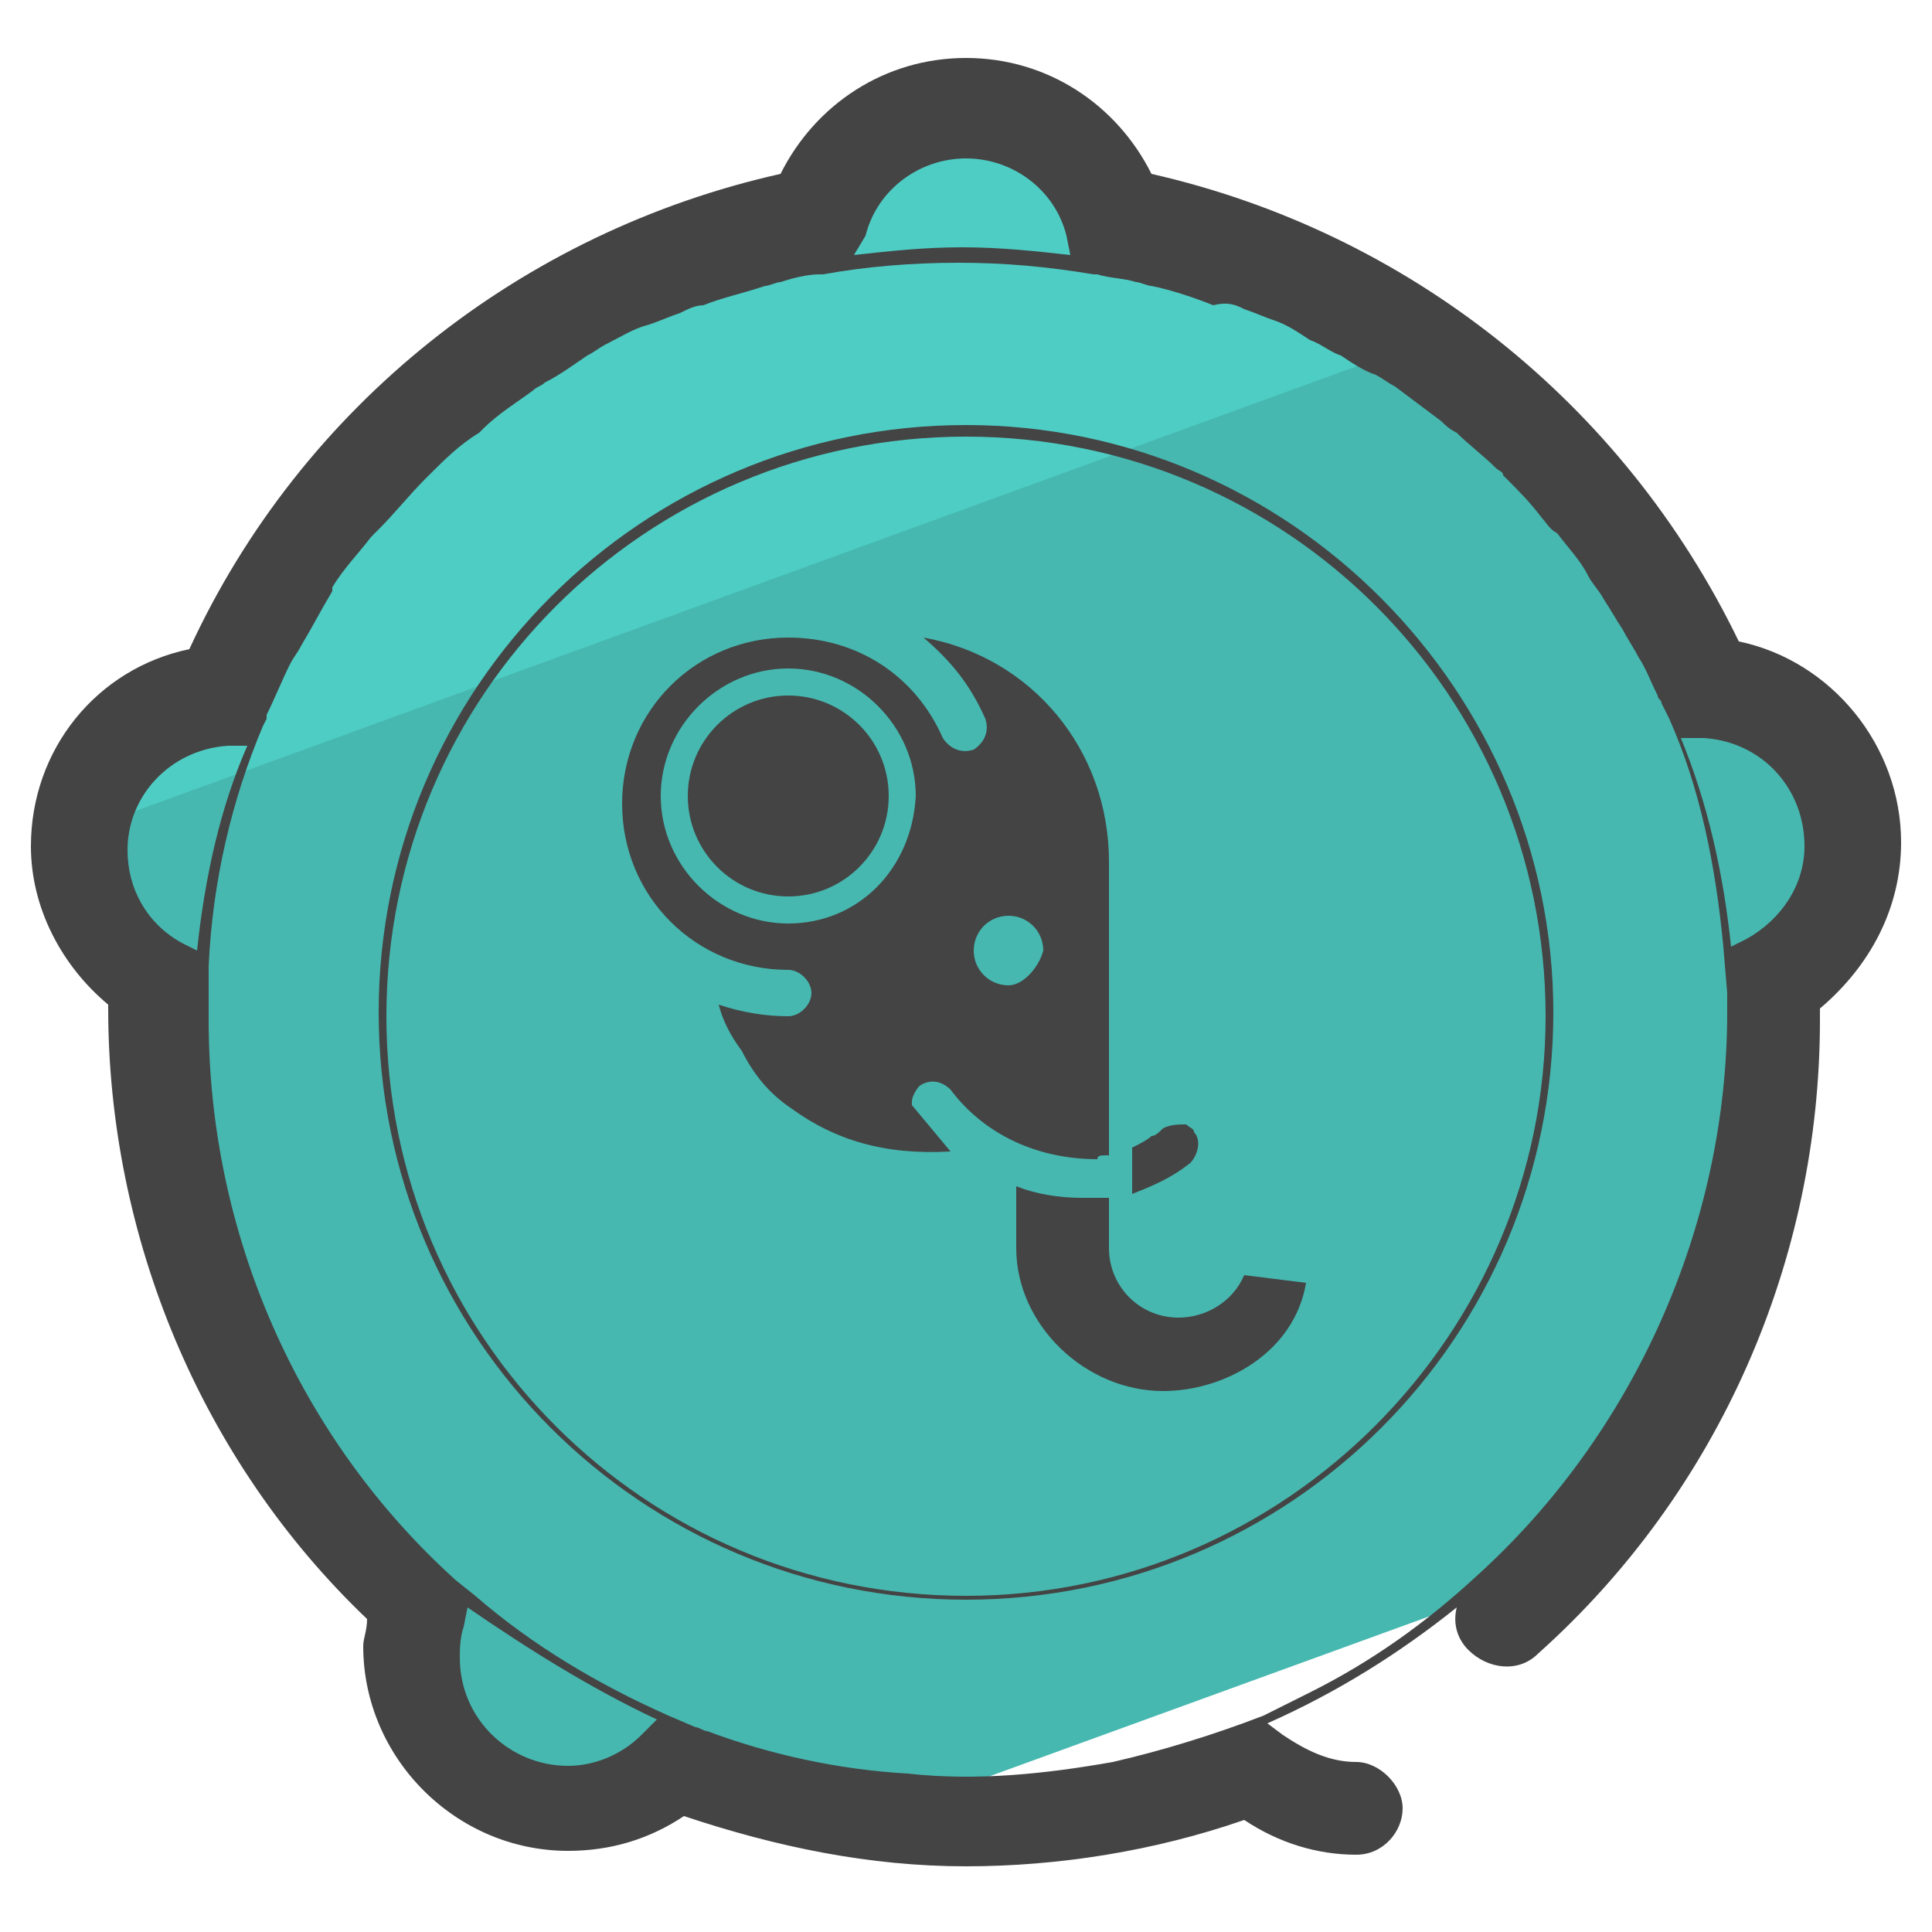 <?xml version="1.0" encoding="utf-8"?>
<!-- Generator: Adobe Illustrator 22.0.1, SVG Export Plug-In . SVG Version: 6.00 Build 0)  -->
<svg version="1.1" id="Layer_1" xmlns="http://www.w3.org/2000/svg" xmlns:xlink="http://www.w3.org/1999/xlink" x="0px" y="0px"
	 viewBox="0 0 50 50" style="enable-background:new 0 0 50 50;" xml:space="preserve">
<style type="text/css">
	.st0{fill:#46B8B0;}
	.st1{fill:#4ECDC4;}
	.st2{fill:#444444;}
	.st3{fill:none;}
</style>
<g>
	<path class="st0" d="M4.1,25.5c0,0.3,0,0.5,0,0.8c0,6.1,2.6,11.6,6.8,15.4c-0.1,0.4-0.2,0.7-0.2,1.2c0,2.2,1.8,4,4,4
		c1.1,0,2-0.4,2.7-1.1c1.6,0.6,3.3,1,5.1,1.3l17.6-6.4c3.5-3.7,5.7-8.8,5.7-14.3c0-0.3,0-0.6,0-0.9c1.2-0.7,2.1-2,2.1-3.5
		c0-2.2-1.7-3.9-3.8-4C41.4,11.6,35.7,7,28.8,5.7c-0.5-1.7-2-2.9-3.8-2.9c-1.8,0-3.3,1.2-3.8,2.9C14.2,7,8.5,11.7,5.8,18
		C3.7,18.2,2,19.9,2,22C2,23.5,2.9,24.8,4.1,25.5z"/>
	<g>
		<path class="st1" d="M36.7,8.9c-2.3-1.6-5-2.7-7.8-3.2c-0.5-1.7-2-2.9-3.8-2.9c-1.8,0-3.3,1.2-3.8,2.9C14.2,7,8.5,11.7,5.8,18
			c-1.9,0.1-3.4,1.6-3.7,3.5L36.7,8.9z"/>
	</g>
	<path class="st2" d="M25,11c-8.4,0-15.2,6.8-15.2,15.2c0,8.4,6.8,15.2,15.2,15.2s15.2-6.8,15.2-15.2C40.2,17.9,33.4,11,25,11z
		 M25,41.3c-8.3,0-15-6.7-15-15s6.7-15,15-15s15,6.7,15,15C40,34.5,33.3,41.3,25,41.3z"/>
	<path class="st2" d="M49.2,21.8c0-2.5-1.8-4.7-4.2-5.2c-3-6.2-8.6-10.6-15.2-12.1c-0.9-1.8-2.7-3-4.8-3c-2.1,0-3.9,1.2-4.8,3
		c-6.7,1.5-12.4,6-15.3,12.3c-2.4,0.5-4.1,2.6-4.1,5.1c0,1.6,0.8,3.1,2,4.1c0,0,0,0.1,0,0.1c0,5.9,2.4,11.7,6.7,15.8
		c0,0.3-0.1,0.5-0.1,0.7c0,2.9,2.4,5.3,5.3,5.3c1.1,0,2.1-0.3,3-0.9c2.4,0.8,4.8,1.3,7.3,1.3c2.4,0,4.9-0.4,7.2-1.2
		c0.9,0.6,1.9,0.9,2.9,0.9c0.7,0,1.2-0.6,1.2-1.2s-0.6-1.2-1.2-1.2c-0.7,0-1.3-0.3-1.9-0.7l-0.4-0.3c1.8-0.8,3.4-1.8,4.9-3
		c-0.1,0.4,0,0.8,0.3,1.1c0.5,0.5,1.3,0.6,1.8,0.1c4.7-4.2,7.3-10.2,7.3-16.4c0-0.1,0-0.2,0-0.3C48.4,25,49.2,23.5,49.2,21.8z
		 M44.1,19.1c1.5,0.1,2.6,1.3,2.6,2.8c0,1-0.6,1.9-1.5,2.4l-0.4,0.2c-0.2-1.9-0.6-3.7-1.3-5.4L44.1,19.1z M22.4,6.1
		c0.3-1.2,1.4-2,2.6-2s2.3,0.8,2.6,2l0.1,0.5c-0.9-0.1-1.8-0.2-2.8-0.2s-1.9,0.1-2.8,0.2L22.4,6.1z M17,44.5l-0.4,0.4
		c-0.5,0.5-1.2,0.8-1.9,0.8c-1.5,0-2.8-1.2-2.8-2.8c0-0.2,0-0.5,0.1-0.8l0.1-0.5C13.7,42.7,15.3,43.7,17,44.5z M5.1,24.6l-0.4-0.2
		C3.8,23.9,3.3,23,3.3,22c0-1.4,1.1-2.6,2.6-2.7l0.5,0C5.7,20.9,5.3,22.7,5.1,24.6z M32.7,44.4c-1.3,0.5-2.6,0.9-3.9,1.2
		c-1.7,0.3-3.5,0.5-5.3,0.3c-1.8-0.1-3.6-0.5-5.2-1.1c-0.1,0-0.2-0.1-0.3-0.1c0,0-0.7-0.3-0.7-0.3c-1.8-0.8-3.5-1.8-5-3.1l-0.5-0.4
		c-4.1-3.7-6.4-9-6.4-14.5c0-0.1,0-0.3,0-0.4c0-0.1,0-0.2,0-0.4l0-0.6c0.1-2.2,0.6-4.3,1.4-6.2l0.1-0.2c0,0,0,0,0-0.1
		c0.2-0.4,0.4-0.9,0.6-1.3c0.1-0.2,0.2-0.3,0.3-0.5c0.3-0.5,0.5-0.9,0.8-1.4c0,0,0,0,0-0.1c0.3-0.5,0.7-0.9,1-1.3
		c0.1-0.1,0.1-0.1,0.2-0.2c0.4-0.4,0.8-0.9,1.2-1.3c0,0,0,0,0.1-0.1c0.4-0.4,0.8-0.8,1.3-1.1c0,0,0.1-0.1,0.1-0.1
		c0.4-0.4,0.9-0.7,1.3-1c0.1-0.1,0.2-0.1,0.3-0.2c0.4-0.2,0.8-0.5,1.1-0.7c0.2-0.1,0.3-0.2,0.5-0.3c0.4-0.2,0.7-0.4,1.1-0.5
		c0.3-0.1,0.5-0.2,0.8-0.3c0.2-0.1,0.4-0.2,0.6-0.2c0.5-0.2,1-0.3,1.6-0.5c0.1,0,0.3-0.1,0.4-0.1c0.3-0.1,0.7-0.2,1-0.2l0.1,0
		c1.1-0.2,2.3-0.3,3.5-0.3c1.2,0,2.3,0.1,3.5,0.3l0.1,0c0.3,0.1,0.7,0.1,1,0.2c0.1,0,0.3,0.1,0.4,0.1c0.5,0.1,1.1,0.3,1.6,0.5
		C31.8,7.8,32,7.9,32.2,8c0.3,0.1,0.5,0.2,0.8,0.3c0.3,0.1,0.6,0.3,0.9,0.5c0.3,0.1,0.5,0.3,0.8,0.4c0.3,0.2,0.6,0.4,0.9,0.5
		c0.2,0.1,0.3,0.2,0.5,0.3c0.4,0.3,0.8,0.6,1.2,0.9c0.1,0.1,0.2,0.2,0.4,0.3c0.3,0.3,0.7,0.6,1,0.9c0.1,0.1,0.2,0.1,0.2,0.2
		c0.4,0.4,0.7,0.7,1,1.1c0.1,0.1,0.2,0.3,0.4,0.4c0.3,0.4,0.6,0.7,0.8,1.1c0.1,0.2,0.3,0.4,0.4,0.6c0.2,0.3,0.3,0.5,0.5,0.8
		c0.1,0.2,0.3,0.5,0.4,0.7c0.2,0.3,0.3,0.6,0.5,1c0,0.1,0.1,0.1,0.1,0.2l0.2,0.4c0.8,1.8,1.2,3.8,1.4,5.9l0.1,1.2c0,0.2,0,0.3,0,0.5
		c0,5.5-2.4,10.9-6.5,14.6c-1.3,1.2-2.7,2.2-4.3,3C33.5,44,33.1,44.2,32.7,44.4z"/>
	<path class="st3" d="M21.6,19.7c-1.3,0-2.4,1.1-2.4,2.4c0,1.3,1.1,2.4,2.4,2.4c1.3,0,2.4-1.1,2.4-2.4C24,20.8,22.9,19.7,21.6,19.7z
		 M21.6,24c-1.1,0-1.9-0.9-1.9-1.9c0-1.1,0.9-1.9,1.9-1.9c1.1,0,1.9,0.9,1.9,1.9C23.5,23.2,22.6,24,21.6,24z"/>
	<g>
		<g>
			<circle class="st2" cx="20.4" cy="20.6" r="2.6"/>
			<path class="st2" d="M28.6,29.9c0,0,0.1,0,0.1,0v-7.6c0-2.9-2-5.3-4.8-5.8c0.7,0.6,1.2,1.2,1.6,2.1c0.1,0.3,0,0.6-0.3,0.8
				c-0.3,0.1-0.6,0-0.8-0.3c-0.7-1.6-2.2-2.6-4-2.6c-2.4,0-4.3,1.9-4.3,4.3c0,2.4,1.9,4.3,4.3,4.3c0.3,0,0.6,0.3,0.6,0.6
				s-0.3,0.6-0.6,0.6c-0.6,0-1.2-0.1-1.8-0.3c0.1,0.4,0.3,0.8,0.6,1.2c0.3,0.6,0.7,1.1,1.3,1.5c1.1,0.8,2.4,1.2,4.1,1.1l-1-1.2
				c0,0,0-0.1,0-0.1c0-0.1,0.1-0.3,0.2-0.4c0.3-0.2,0.6-0.1,0.8,0.1c0.9,1.2,2.3,1.8,3.8,1.8C28.4,29.9,28.5,29.9,28.6,29.9z
				 M20.4,23.9c-1.8,0-3.3-1.5-3.3-3.3c0-1.8,1.5-3.3,3.3-3.3c1.8,0,3.3,1.5,3.3,3.3C23.6,22.5,22.2,23.9,20.4,23.9z M26.1,25.5
				c-0.5,0-0.9-0.4-0.9-0.9c0-0.5,0.4-0.9,0.9-0.9c0.5,0,0.9,0.4,0.9,0.9C26.9,25,26.5,25.5,26.1,25.5z"/>
			<path class="st2" d="M30.5,34.1c-1,0-1.8-0.8-1.8-1.8V31c-0.1,0-0.2,0-0.3,0c-0.1,0-0.2,0-0.4,0c-0.6,0-1.2-0.1-1.7-0.3v1.6
				c0,2,1.8,3.7,3.8,3.7c1.6,0,3.4-1,3.7-2.8L32.2,33C31.9,33.7,31.2,34.1,30.5,34.1z"/>
		</g>
		<path class="st2" d="M30.8,30.1c0.2-0.2,0.3-0.6,0.1-0.8c0-0.1-0.1-0.1-0.2-0.2c-0.2,0-0.4,0-0.6,0.1c-0.1,0.1-0.2,0.2-0.3,0.2
			c-0.1,0.1-0.3,0.2-0.5,0.3v1.2C29.8,30.7,30.3,30.5,30.8,30.1z"/>
	</g>
</g>
</svg>

